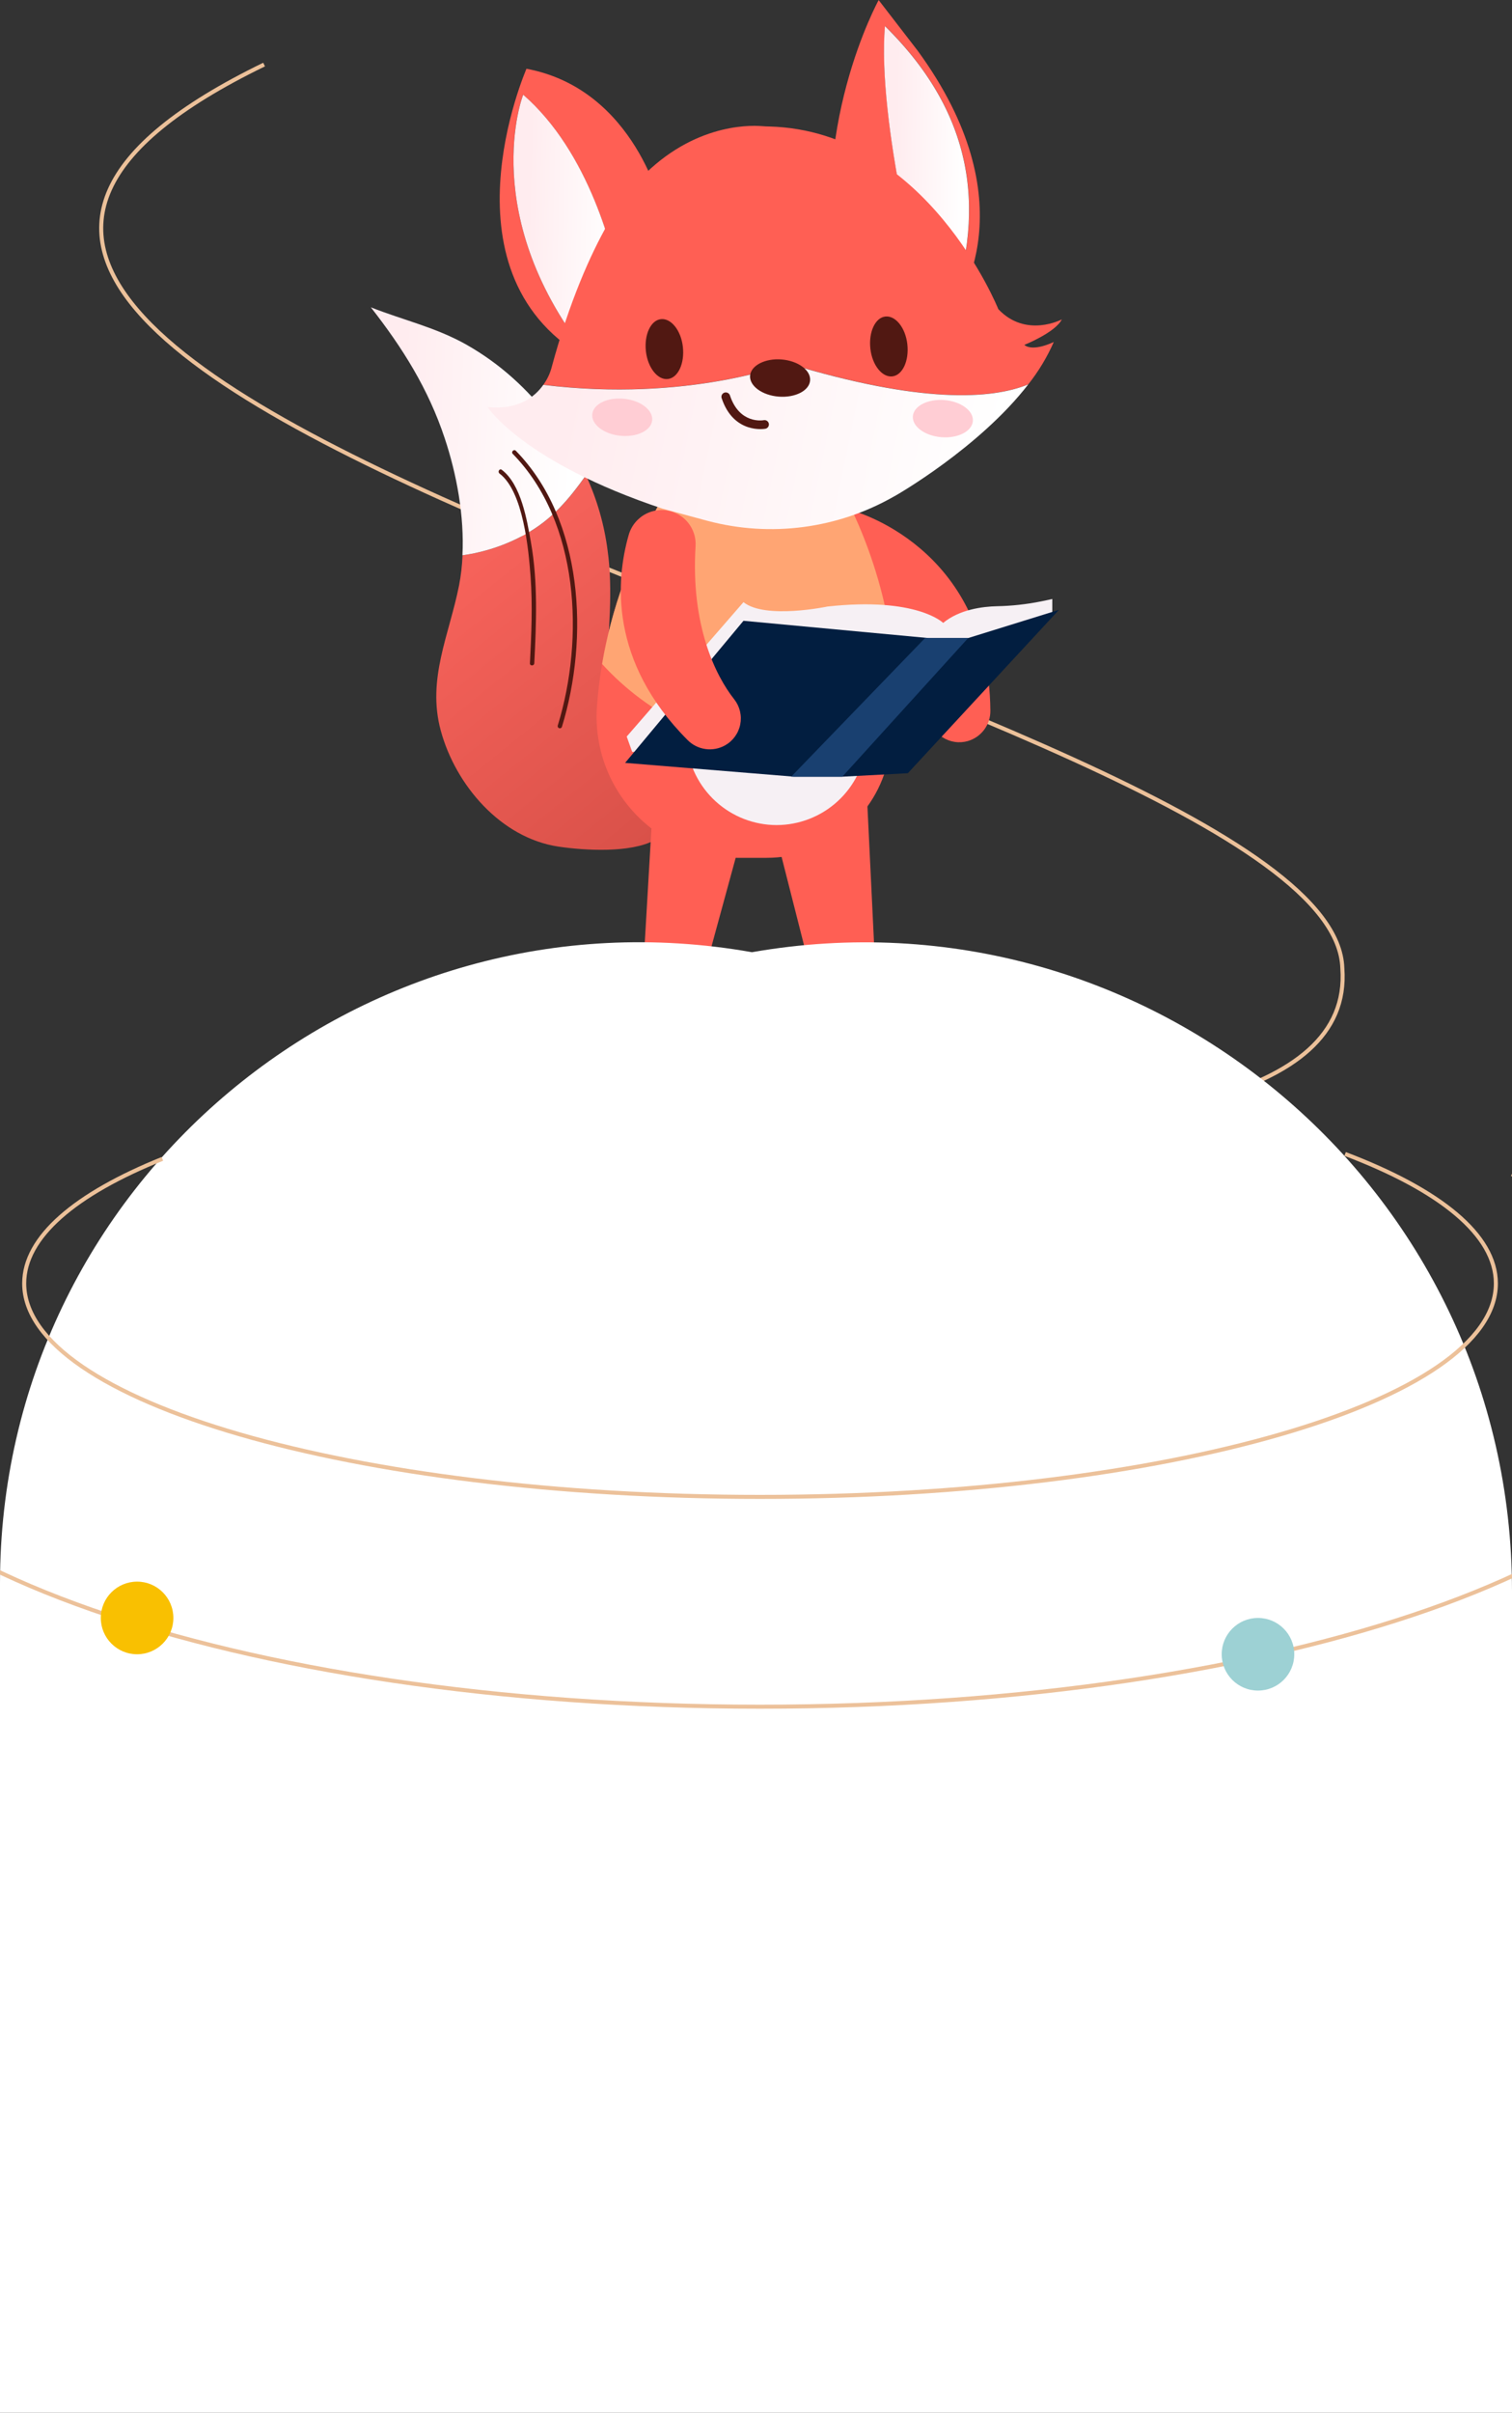 <svg width="375" height="598" viewBox="0 0 375 598" fill="none" xmlns="http://www.w3.org/2000/svg">
<rect x="0" y="0" width="375" height="598" fill="#333333" stroke="none"/>
<path d="M41 287C109.783 268.167 337.797 306 332.923 240C331 172 -107.5 100 65.5 16" stroke="#ECC19A"/>
<g clip-path="url(#clip0)">
<path d="M165.185 202.505L162.281 208.263C156.371 211.425 145.201 210.822 138.486 209.826C124.173 207.678 112.986 194.552 109.324 181.103C105.836 168.341 111.423 157.338 113.851 145.101C114.328 142.634 114.617 140.135 114.715 137.625C120.156 136.872 125.412 135.124 130.221 132.47C137.061 128.657 141.11 123.717 145.332 117.828C148.061 123.726 149.871 130.008 150.699 136.455C152.083 146.419 150.89 156.837 150.395 166.759C149.68 180.679 150.699 195.596 165.185 202.505Z" fill="url(#paint0_linear)"/>
<path d="M145.308 117.828C141.086 123.717 137.037 128.657 130.197 132.47C125.388 135.124 120.132 136.872 114.691 137.625C115.186 127.899 113.26 117.499 110.296 108.621C106.247 96.402 99.836 86.199 91.976 76.169C100.033 79.355 108.078 81.127 115.711 85.441C124.108 90.214 130.757 96.36 136.643 103.937C140.048 108.225 142.954 112.884 145.308 117.828Z" fill="url(#paint1_linear)"/>
<path d="M221.69 178.597C221.434 181.804 220.98 184.993 220.33 188.144C218.872 195.07 215.076 201.283 209.578 205.738C204.08 210.193 197.217 212.618 190.142 212.606H182.909C178.108 212.605 173.36 211.614 168.959 209.696C164.558 207.778 160.599 204.973 157.329 201.458C154.059 197.942 151.547 193.79 149.951 189.26C148.355 184.731 147.708 179.921 148.052 175.13C148.29 171.777 148.702 168.251 149.328 164.558C151.493 151.801 156.275 137.112 165.543 121.252L209.56 123.042C209.56 123.042 224.135 148.699 221.69 178.597Z" fill="#FF5F54"/>
<path d="M211.188 126.497L205.594 142.201C224.242 156.193 229.323 169.051 230.343 177.308C230.487 178.402 230.865 179.451 231.451 180.384C232.038 181.318 232.819 182.114 233.742 182.717C234.664 183.321 235.706 183.717 236.796 183.881C237.886 184.044 238.999 183.969 240.057 183.663C241.685 183.185 243.112 182.186 244.118 180.82C245.124 179.453 245.654 177.794 245.627 176.097C245.24 135.22 211.188 126.497 211.188 126.497Z" fill="#FF5F54"/>
<path d="M162.293 192.929L187.936 192.565L173.999 243.579C174.052 244.588 173.898 245.598 173.548 246.546C173.198 247.495 172.659 248.362 171.963 249.095C171.267 249.828 170.43 250.411 169.501 250.81C168.573 251.208 167.573 251.413 166.563 251.413C164.816 251.414 163.124 250.8 161.784 249.678C160.444 248.557 159.541 247 159.233 245.279L162.293 192.929Z" fill="#FF5F54"/>
<path d="M189.176 194.009L214.82 193.287L217.301 244.665C217.353 245.674 217.2 246.684 216.85 247.632C216.5 248.58 215.96 249.447 215.265 250.18C214.569 250.913 213.731 251.497 212.803 251.896C211.874 252.294 210.874 252.499 209.864 252.499C208.108 252.511 206.405 251.901 205.055 250.777C203.705 249.654 202.795 248.089 202.487 246.359L189.176 194.009Z" fill="#FF5F54"/>
<path d="M215.338 175.906C215.338 178.728 215.201 181.497 214.939 184.17C214.404 189.728 211.82 194.889 207.69 198.646C203.561 202.402 198.181 204.486 192.599 204.492C187.019 204.483 181.643 202.395 177.517 198.636C173.391 194.877 170.813 189.716 170.284 184.158C170.021 181.485 169.884 178.716 169.884 175.894C169.884 151.497 180.064 131.694 192.617 131.694C205.171 131.694 215.338 151.497 215.338 175.906Z" fill="#F6F0F4"/>
<path d="M221.69 178.597C219.519 179.611 217.378 180.5 215.303 181.282C196.744 188.126 181.37 185.244 169.98 179.874C162.169 176.161 155.154 170.963 149.328 164.57C151.493 151.813 156.275 137.123 165.543 121.264L209.56 123.054C209.56 123.054 224.135 148.699 221.69 178.597Z" fill="#FFA573"/>
<path d="M214.832 173.889C205.952 178.382 191.401 176.145 182.092 174.397C181.412 174.271 181.12 175.315 181.805 175.441C191.872 177.326 205.856 179.617 215.374 174.844C216 174.51 215.452 173.579 214.832 173.889Z" fill="#511812"/>
<path d="M233.921 154.385C233.921 154.385 227.427 147.887 205.23 150.327C205.23 150.327 189.803 153.573 184.394 149.242L155.434 182.547L156.788 186.342L225.799 189.033L260.984 151.938V148.46C260.984 148.46 259.791 148.734 258.175 149.057C254.58 149.779 250.928 150.178 247.261 150.25C243.725 150.327 237.964 151.043 233.921 154.385Z" fill="#F6F0F4"/>
<path d="M155.041 189.074L184.394 153.86L230.283 158.138H240.117L262.636 151.151L225.155 191.64L208.91 192.499H196.935L155.041 189.074Z" fill="#021E40"/>
<path d="M240.117 158.138L208.91 192.499H196.225L229.43 158.138H240.117Z" fill="#194070"/>
<path d="M167.022 126.939C168.716 127.563 170.165 128.716 171.154 130.228C172.144 131.74 172.62 133.53 172.514 135.334C171.286 154.922 177.434 167.452 182.127 173.358C182.804 174.229 183.284 175.235 183.536 176.308C183.788 177.381 183.805 178.496 183.586 179.576C183.368 180.656 182.919 181.677 182.27 182.568C181.62 183.458 180.787 184.198 179.825 184.737C178.344 185.564 176.633 185.882 174.954 185.643C173.274 185.404 171.72 184.62 170.528 183.412C151.045 163.895 152.751 143.687 155.917 132.619C156.232 131.489 156.778 130.438 157.519 129.53C158.261 128.622 159.182 127.878 160.225 127.344C161.269 126.81 162.411 126.499 163.581 126.429C164.751 126.359 165.922 126.533 167.022 126.939Z" fill="#FF5F54"/>
<path d="M146.585 89.457L146.704 89.212C117.971 53.836 129.732 23.472 129.732 23.472C146.084 37.715 152.28 62.219 154.355 73.454L164.416 52.78C164.279 51.635 157.593 22.106 130.572 17.041C130.596 17.041 107.798 68.8 146.585 89.457Z" fill="#FF5F54"/>
<path d="M146.704 89.212L154.379 73.454C152.304 62.219 146.108 37.715 129.755 23.472C129.732 23.472 117.971 53.836 146.704 89.212Z" fill="url(#paint2_linear)"/>
<path d="M208.093 70.298L230.158 77.959C228.673 72.452 217.533 30.274 219.501 6.438C242.527 29.111 244.477 53.574 235.084 78.95C238.167 74.964 254.99 50.059 227.588 12.554L217.921 0.024C217.921 0.024 200.042 32.488 208.093 70.298Z" fill="#FF5F54"/>
<path d="M219.477 6.456C217.509 30.292 228.649 72.47 230.134 77.977L234.607 79.528C234.607 79.528 234.774 79.343 235.06 78.967C244.453 53.592 242.503 29.129 219.477 6.456Z" fill="url(#paint3_linear)"/>
<path d="M134.765 95.358C170.826 99.761 195.438 90.053 195.438 90.053C228.476 100.065 245.872 98.961 255.038 95.25C257.584 92.036 259.708 88.509 261.359 84.755C261.359 84.755 256.255 87.303 254.048 85.483C254.048 85.483 261.747 82.404 263.351 79.158C263.351 79.158 254.483 83.884 247.601 76.629C247.601 76.629 229.943 32.476 190.876 31.354C190.22 31.354 189.564 31.306 188.908 31.259C185.449 30.984 170.826 30.835 157.647 45.525C157.647 45.525 145.827 57.553 136.715 91.408C136.294 92.826 135.635 94.162 134.765 95.358Z" fill="#FF5F54"/>
<path d="M120.917 100.889C120.917 100.889 129.749 114.558 164.404 126.097L175.448 129.081C191.097 133.236 207.753 131.052 221.803 123.001L222.167 122.804C222.167 122.804 242.843 111.026 255.014 95.28C245.848 98.991 228.452 100.095 195.414 90.083C195.414 90.083 170.803 99.791 134.741 95.387C132.713 98.293 128.592 101.676 120.917 100.889Z" fill="url(#paint4_linear)"/>
<path d="M186.034 93.096C185.831 95.638 189.015 97.971 193.106 98.299C197.197 98.627 200.716 96.843 200.919 94.302C201.121 91.76 197.937 89.427 193.852 89.093C189.767 88.759 186.242 90.584 186.034 93.096Z" fill="#511812"/>
<path d="M226.407 103.156C226.198 105.698 229.389 108.025 233.474 108.359C237.559 108.693 241.083 106.903 241.286 104.355C241.489 101.807 238.304 99.481 234.219 99.152C230.134 98.824 226.61 100.608 226.407 103.156Z" fill="#FFCDD4"/>
<path d="M146.895 102.631C146.626 105.167 149.727 107.583 153.824 108.001C157.921 108.418 161.47 106.742 161.744 104.206C162.018 101.67 158.917 99.254 154.814 98.836C150.711 98.418 147.169 100.095 146.895 102.631Z" fill="#FFCDD4"/>
<path d="M165.644 93.938C168.179 93.639 169.819 90.077 169.365 85.984C168.912 81.891 166.443 78.824 163.915 79.099C161.386 79.373 159.74 82.959 160.193 87.052C160.647 91.145 163.127 94.236 165.644 93.938Z" fill="#511812"/>
<path d="M221.314 93.287C223.849 92.995 225.489 89.433 225.035 85.334C224.582 81.235 222.113 78.174 219.585 78.448C217.056 78.723 215.41 82.309 215.863 86.408C216.317 90.507 218.78 93.568 221.314 93.287Z" fill="#511812"/>
<path d="M178.967 98.609V98.639C181.949 107.696 189.743 106.282 189.826 106.264C190.108 106.21 190.356 106.046 190.517 105.808C190.677 105.57 190.737 105.278 190.682 104.997C190.628 104.715 190.463 104.466 190.226 104.306C189.988 104.145 189.696 104.086 189.415 104.14C189.147 104.188 183.38 105.155 181.024 97.965C180.927 97.705 180.734 97.493 180.485 97.371C180.236 97.249 179.95 97.227 179.685 97.309C179.42 97.391 179.197 97.572 179.062 97.814C178.926 98.056 178.888 98.34 178.955 98.609H178.967Z" fill="#511812"/>
<path d="M127.942 111.73C127.453 111.229 126.684 111.992 127.173 112.494C143.674 129.337 144.974 158.287 138.319 179.868C138.293 180.002 138.319 180.141 138.391 180.258C138.463 180.374 138.576 180.458 138.708 180.495C138.84 180.531 138.981 180.516 139.102 180.453C139.223 180.39 139.316 180.283 139.363 180.154C146.119 158.162 144.73 128.896 127.942 111.73Z" fill="#511812"/>
<path d="M131.688 134.456C130.71 128.943 129.266 120.077 124.442 116.431C123.881 116.014 123.344 116.957 123.893 117.368C129.809 121.837 131.103 136.318 131.58 142.78C132.117 149.975 131.795 157.195 131.425 164.397C131.389 165.095 132.475 165.089 132.511 164.397C133.017 154.426 133.435 144.325 131.688 134.456Z" fill="#511812"/>
</g>
<path d="M0 392.397C0 293.609 89.223 218.787 186.5 236C284.885 218.776 375 294.486 375 394.367V598H0V392.397Z" fill="white"/>
<path d="M40.274 287.218C18.705 295.907 6 306.569 6 318.091C6 347.312 87.708 371 188.5 371C289.292 371 371 347.312 371 318.091C371 306.024 357.067 294.901 333.61 286" stroke="#ECC19A"/>
<path d="M-1.96 292.892C-29.675 306.385 -46 322.942 -46 340.836C-46 386.214 58.989 423 188.5 423C318.011 423 423 386.214 423 340.836C423 322.097 405.097 304.823 374.956 291" stroke="#ECC19A"/>
<circle cx="34" cy="401" r="9" fill="#F9C001"/>
<circle cx="312" cy="410" r="9" fill="#9DD1D4"/>
<defs>
<linearGradient id="paint0_linear" x1="117" y1="140" x2="168" y2="203" gradientUnits="userSpaceOnUse">
<stop stop-color="#F6625A"/>
<stop offset="1" stop-color="#D95149"/>
</linearGradient>
<linearGradient id="paint1_linear" x1="99.963" y1="88.019" x2="143.346" y2="90.379" gradientUnits="userSpaceOnUse">
<stop stop-color="#FFECEF"/>
<stop offset="1" stop-color="white"/>
</linearGradient>
<linearGradient id="paint2_linear" x1="131.4" y1="36.149" x2="153.435" y2="36.717" gradientUnits="userSpaceOnUse">
<stop stop-color="#FFECEF"/>
<stop offset="1" stop-color="white"/>
</linearGradient>
<linearGradient id="paint3_linear" x1="222.404" y1="20.546" x2="239.609" y2="20.857" gradientUnits="userSpaceOnUse">
<stop stop-color="#FFECEF"/>
<stop offset="1" stop-color="white"/>
</linearGradient>
<linearGradient id="paint4_linear" x1="141" y1="98" x2="246" y2="119.5" gradientUnits="userSpaceOnUse">
<stop stop-color="#FFECEF"/>
<stop offset="1" stop-color="white"/>
</linearGradient>
<clipPath id="clip0">
<rect width="184" height="263" fill="white" transform="translate(92)"/>
</clipPath>
</defs>
</svg>
